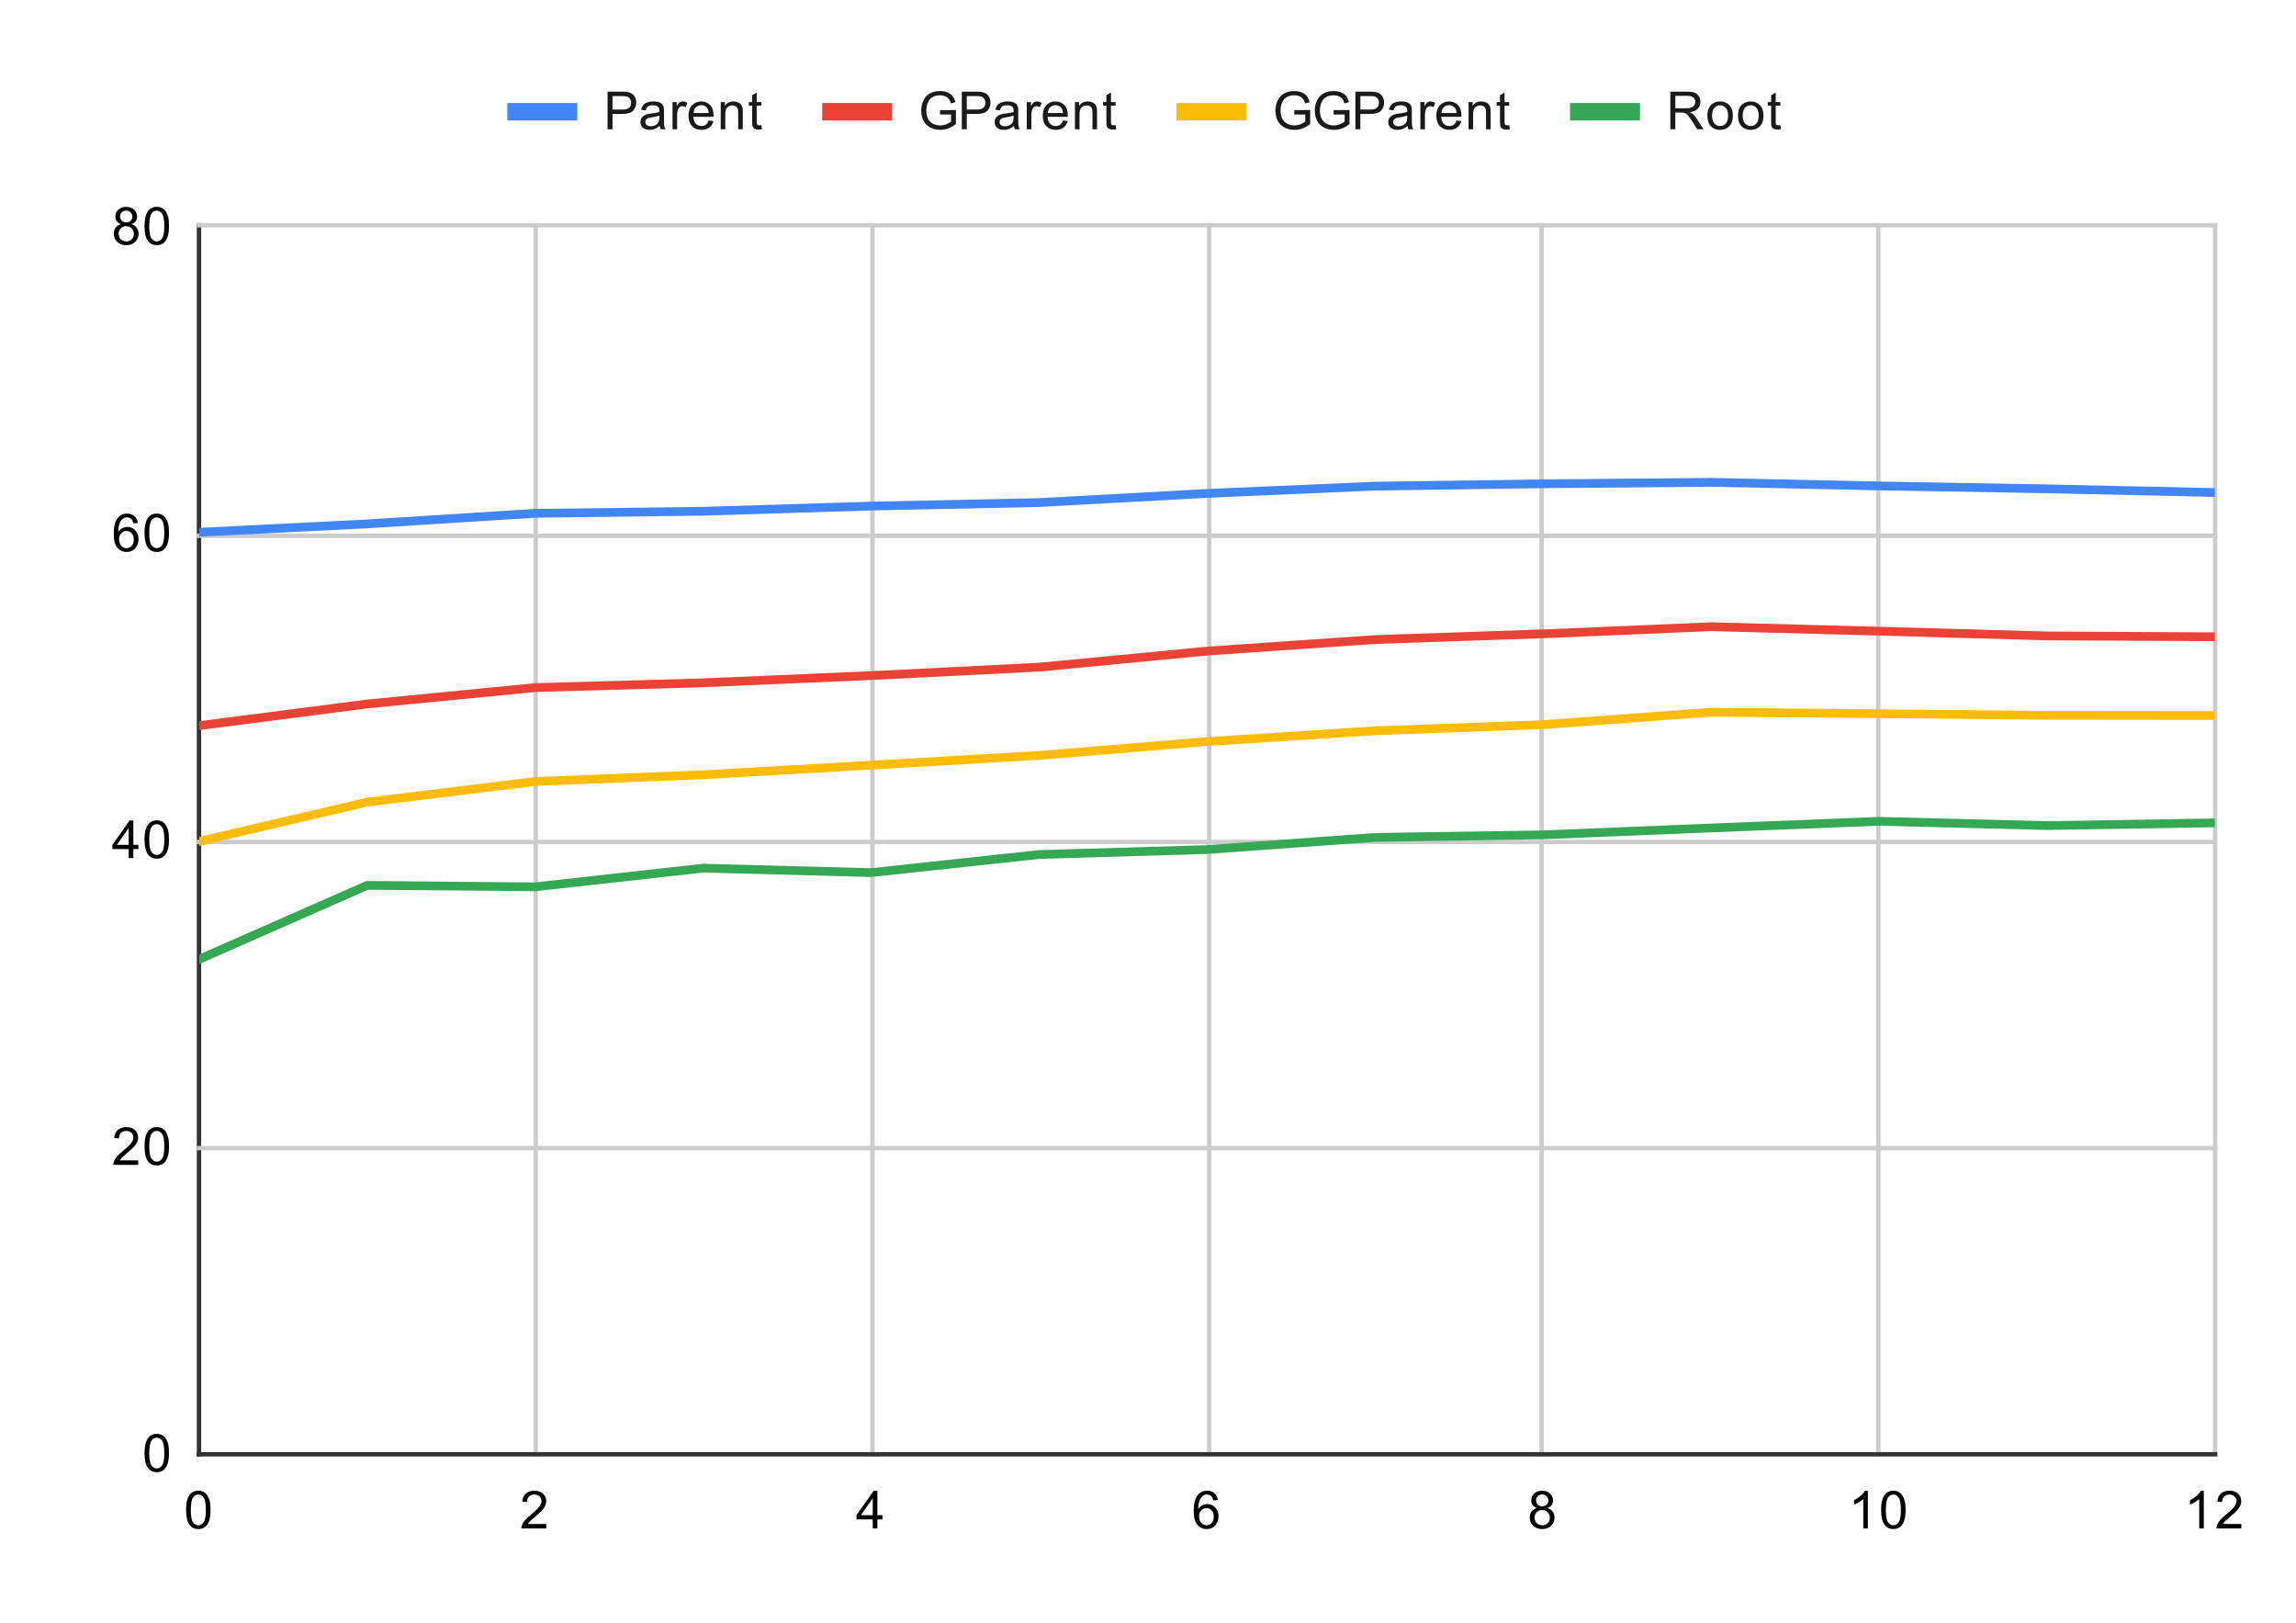 <svg version="1.1" viewBox="0.0 0.0 525.0 371.0" fill="none" stroke="none" stroke-linecap="square" stroke-miterlimit="10" width="525" height="371" xmlns:xlink="http://www.w3.org/1999/xlink" xmlns="http://www.w3.org/2000/svg"><path fill="#ffffff" d="M0 0L525.0 0L525.0 371.0L0 371.0L0 0Z" fill-rule="nonzero"/><path stroke="#333333" stroke-width="1.0" stroke-linecap="butt" d="M45.5 51.5L45.5 332.5" fill-rule="nonzero"/><path stroke="#cccccc" stroke-width="1.0" stroke-linecap="butt" d="M122.5 51.5L122.5 332.5" fill-rule="nonzero"/><path stroke="#cccccc" stroke-width="1.0" stroke-linecap="butt" d="M199.5 51.5L199.5 332.5" fill-rule="nonzero"/><path stroke="#cccccc" stroke-width="1.0" stroke-linecap="butt" d="M276.5 51.5L276.5 332.5" fill-rule="nonzero"/><path stroke="#cccccc" stroke-width="1.0" stroke-linecap="butt" d="M352.5 51.5L352.5 332.5" fill-rule="nonzero"/><path stroke="#cccccc" stroke-width="1.0" stroke-linecap="butt" d="M429.5 51.5L429.5 332.5" fill-rule="nonzero"/><path stroke="#cccccc" stroke-width="1.0" stroke-linecap="butt" d="M506.5 51.5L506.5 332.5" fill-rule="nonzero"/><path stroke="#333333" stroke-width="1.0" stroke-linecap="butt" d="M45.5 332.5L506.5 332.5" fill-rule="nonzero"/><path stroke="#cccccc" stroke-width="1.0" stroke-linecap="butt" d="M45.5 262.5L506.5 262.5" fill-rule="nonzero"/><path stroke="#cccccc" stroke-width="1.0" stroke-linecap="butt" d="M45.5 192.5L506.5 192.5" fill-rule="nonzero"/><path stroke="#cccccc" stroke-width="1.0" stroke-linecap="butt" d="M45.5 122.5L506.5 122.5" fill-rule="nonzero"/><path stroke="#cccccc" stroke-width="1.0" stroke-linecap="butt" d="M45.5 51.5L506.5 51.5" fill-rule="nonzero"/><clipPath id="id_0"><path d="M45.55 51.917L506.45 51.917L506.45 332.45L45.55 332.45L45.55 51.917Z" clip-rule="nonzero"/></clipPath><path stroke="#4285f4" stroke-width="2.0" stroke-linecap="butt" clip-path="url(#id_0)" d="M506.45 112.607L468.042 111.761L429.633 111.099L391.225 110.271L352.817 110.611L314.408 111.148L276.0 112.813L237.592 114.9L199.183 115.71L160.775 116.888L122.367 117.358L83.958 119.778L45.55 121.689" fill-rule="nonzero"/><path stroke="#ea4335" stroke-width="2.0" stroke-linecap="butt" clip-path="url(#id_0)" d="M506.45 145.583L468.042 145.394L429.633 144.307L391.225 143.283L352.817 144.913L314.408 146.221L276.0 148.862L237.592 152.537L199.183 154.459L160.775 156.114L122.367 157.208L83.958 160.949L45.55 165.901" fill-rule="nonzero"/><path stroke="#fbbc04" stroke-width="2.0" stroke-linecap="butt" clip-path="url(#id_0)" d="M506.45 163.59L468.042 163.551L429.633 163.176L391.225 162.847L352.817 165.676L314.408 167.076L276.0 169.551L237.592 172.714L199.183 174.941L160.775 177.136L122.367 178.676L83.958 183.389L45.55 192.369" fill-rule="nonzero"/><path stroke="#34a853" stroke-width="2.0" stroke-linecap="butt" clip-path="url(#id_0)" d="M506.45 188.133L468.042 188.754L429.633 187.779L391.225 189.301L352.817 190.872L314.408 191.457L276.0 194.238L237.592 195.371L199.183 199.509L160.775 198.488L122.367 202.759L83.958 202.426L45.55 219.325" fill-rule="nonzero"/><path fill="#000000" fill-opacity="0.0" clip-path="url(#id_0)" d="M509.45 112.607C509.45 114.263 508.107 115.607 506.45 115.607C504.793 115.607 503.45 114.263 503.45 112.607C503.45 110.95 504.793 109.607 506.45 109.607C508.107 109.607 509.45 110.95 509.45 112.607Z" fill-rule="nonzero"/><path fill="#000000" fill-opacity="0.0" clip-path="url(#id_0)" d="M471.042 111.761C471.042 113.418 469.699 114.761 468.042 114.761C466.385 114.761 465.042 113.418 465.042 111.761C465.042 110.105 466.385 108.761 468.042 108.761C469.699 108.761 471.042 110.105 471.042 111.761Z" fill-rule="nonzero"/><path fill="#000000" fill-opacity="0.0" clip-path="url(#id_0)" d="M432.633 111.099C432.633 112.756 431.29 114.099 429.633 114.099C427.976 114.099 426.633 112.756 426.633 111.099C426.633 109.442 427.976 108.099 429.633 108.099C431.29 108.099 432.633 109.442 432.633 111.099Z" fill-rule="nonzero"/><path fill="#000000" fill-opacity="0.0" clip-path="url(#id_0)" d="M394.225 110.271C394.225 111.928 392.882 113.271 391.225 113.271C389.568 113.271 388.225 111.928 388.225 110.271C388.225 108.614 389.568 107.271 391.225 107.271C392.882 107.271 394.225 108.614 394.225 110.271Z" fill-rule="nonzero"/><path fill="#000000" fill-opacity="0.0" clip-path="url(#id_0)" d="M355.817 110.611C355.817 112.268 354.474 113.611 352.817 113.611C351.16 113.611 349.817 112.268 349.817 110.611C349.817 108.954 351.16 107.611 352.817 107.611C354.474 107.611 355.817 108.954 355.817 110.611Z" fill-rule="nonzero"/><path fill="#000000" fill-opacity="0.0" clip-path="url(#id_0)" d="M317.408 111.148C317.408 112.805 316.065 114.148 314.408 114.148C312.751 114.148 311.408 112.805 311.408 111.148C311.408 109.491 312.751 108.148 314.408 108.148C316.065 108.148 317.408 109.491 317.408 111.148Z" fill-rule="nonzero"/><path fill="#000000" fill-opacity="0.0" clip-path="url(#id_0)" d="M279.0 112.813C279.0 114.47 277.657 115.813 276.0 115.813C274.343 115.813 273.0 114.47 273.0 112.813C273.0 111.157 274.343 109.813 276.0 109.813C277.657 109.813 279.0 111.157 279.0 112.813Z" fill-rule="nonzero"/><path fill="#000000" fill-opacity="0.0" clip-path="url(#id_0)" d="M240.592 114.9C240.592 116.557 239.249 117.9 237.592 117.9C235.935 117.9 234.592 116.557 234.592 114.9C234.592 113.243 235.935 111.9 237.592 111.9C239.249 111.9 240.592 113.243 240.592 114.9Z" fill-rule="nonzero"/><path fill="#000000" fill-opacity="0.0" clip-path="url(#id_0)" d="M202.183 115.71C202.183 117.367 200.84 118.71 199.183 118.71C197.526 118.71 196.183 117.367 196.183 115.71C196.183 114.053 197.526 112.71 199.183 112.71C200.84 112.71 202.183 114.053 202.183 115.71Z" fill-rule="nonzero"/><path fill="#000000" fill-opacity="0.0" clip-path="url(#id_0)" d="M163.775 116.888C163.775 118.545 162.432 119.888 160.775 119.888C159.118 119.888 157.775 118.545 157.775 116.888C157.775 115.231 159.118 113.888 160.775 113.888C162.432 113.888 163.775 115.231 163.775 116.888Z" fill-rule="nonzero"/><path fill="#000000" fill-opacity="0.0" clip-path="url(#id_0)" d="M125.367 117.358C125.367 119.015 124.024 120.358 122.367 120.358C120.71 120.358 119.367 119.015 119.367 117.358C119.367 115.701 120.71 114.358 122.367 114.358C124.024 114.358 125.367 115.701 125.367 117.358Z" fill-rule="nonzero"/><path fill="#000000" fill-opacity="0.0" clip-path="url(#id_0)" d="M86.958 119.778C86.958 121.435 85.615 122.778 83.958 122.778C82.301 122.778 80.958 121.435 80.958 119.778C80.958 118.121 82.301 116.778 83.958 116.778C85.615 116.778 86.958 118.121 86.958 119.778Z" fill-rule="nonzero"/><path fill="#000000" fill-opacity="0.0" clip-path="url(#id_0)" d="M48.55 121.689C48.55 123.346 47.207 124.689 45.55 124.689C43.893 124.689 42.55 123.346 42.55 121.689C42.55 120.032 43.893 118.689 45.55 118.689C47.207 118.689 48.55 120.032 48.55 121.689Z" fill-rule="nonzero"/><path fill="#000000" fill-opacity="0.0" clip-path="url(#id_0)" d="M509.45 145.583C509.45 147.24 508.107 148.583 506.45 148.583C504.793 148.583 503.45 147.24 503.45 145.583C503.45 143.926 504.793 142.583 506.45 142.583C508.107 142.583 509.45 143.926 509.45 145.583Z" fill-rule="nonzero"/><path fill="#000000" fill-opacity="0.0" clip-path="url(#id_0)" d="M471.042 145.394C471.042 147.051 469.699 148.394 468.042 148.394C466.385 148.394 465.042 147.051 465.042 145.394C465.042 143.737 466.385 142.394 468.042 142.394C469.699 142.394 471.042 143.737 471.042 145.394Z" fill-rule="nonzero"/><path fill="#000000" fill-opacity="0.0" clip-path="url(#id_0)" d="M432.633 144.307C432.633 145.964 431.29 147.307 429.633 147.307C427.976 147.307 426.633 145.964 426.633 144.307C426.633 142.65 427.976 141.307 429.633 141.307C431.29 141.307 432.633 142.65 432.633 144.307Z" fill-rule="nonzero"/><path fill="#000000" fill-opacity="0.0" clip-path="url(#id_0)" d="M394.225 143.283C394.225 144.94 392.882 146.283 391.225 146.283C389.568 146.283 388.225 144.94 388.225 143.283C388.225 141.626 389.568 140.283 391.225 140.283C392.882 140.283 394.225 141.626 394.225 143.283Z" fill-rule="nonzero"/><path fill="#000000" fill-opacity="0.0" clip-path="url(#id_0)" d="M355.817 144.913C355.817 146.57 354.474 147.913 352.817 147.913C351.16 147.913 349.817 146.57 349.817 144.913C349.817 143.257 351.16 141.913 352.817 141.913C354.474 141.913 355.817 143.257 355.817 144.913Z" fill-rule="nonzero"/><path fill="#000000" fill-opacity="0.0" clip-path="url(#id_0)" d="M317.408 146.221C317.408 147.878 316.065 149.221 314.408 149.221C312.751 149.221 311.408 147.878 311.408 146.221C311.408 144.565 312.751 143.221 314.408 143.221C316.065 143.221 317.408 144.565 317.408 146.221Z" fill-rule="nonzero"/><path fill="#000000" fill-opacity="0.0" clip-path="url(#id_0)" d="M279.0 148.862C279.0 150.519 277.657 151.862 276.0 151.862C274.343 151.862 273.0 150.519 273.0 148.862C273.0 147.205 274.343 145.862 276.0 145.862C277.657 145.862 279.0 147.205 279.0 148.862Z" fill-rule="nonzero"/><path fill="#000000" fill-opacity="0.0" clip-path="url(#id_0)" d="M240.592 152.537C240.592 154.194 239.249 155.537 237.592 155.537C235.935 155.537 234.592 154.194 234.592 152.537C234.592 150.88 235.935 149.537 237.592 149.537C239.249 149.537 240.592 150.88 240.592 152.537Z" fill-rule="nonzero"/><path fill="#000000" fill-opacity="0.0" clip-path="url(#id_0)" d="M202.183 154.459C202.183 156.115 200.84 157.459 199.183 157.459C197.526 157.459 196.183 156.115 196.183 154.459C196.183 152.802 197.526 151.459 199.183 151.459C200.84 151.459 202.183 152.802 202.183 154.459Z" fill-rule="nonzero"/><path fill="#000000" fill-opacity="0.0" clip-path="url(#id_0)" d="M163.775 156.114C163.775 157.771 162.432 159.114 160.775 159.114C159.118 159.114 157.775 157.771 157.775 156.114C157.775 154.457 159.118 153.114 160.775 153.114C162.432 153.114 163.775 154.457 163.775 156.114Z" fill-rule="nonzero"/><path fill="#000000" fill-opacity="0.0" clip-path="url(#id_0)" d="M125.367 157.208C125.367 158.865 124.024 160.208 122.367 160.208C120.71 160.208 119.367 158.865 119.367 157.208C119.367 155.551 120.71 154.208 122.367 154.208C124.024 154.208 125.367 155.551 125.367 157.208Z" fill-rule="nonzero"/><path fill="#000000" fill-opacity="0.0" clip-path="url(#id_0)" d="M86.958 160.949C86.958 162.606 85.615 163.949 83.958 163.949C82.301 163.949 80.958 162.606 80.958 160.949C80.958 159.293 82.301 157.949 83.958 157.949C85.615 157.949 86.958 159.293 86.958 160.949Z" fill-rule="nonzero"/><path fill="#000000" fill-opacity="0.0" clip-path="url(#id_0)" d="M48.55 165.901C48.55 167.558 47.207 168.901 45.55 168.901C43.893 168.901 42.55 167.558 42.55 165.901C42.55 164.244 43.893 162.901 45.55 162.901C47.207 162.901 48.55 164.244 48.55 165.901Z" fill-rule="nonzero"/><path fill="#000000" fill-opacity="0.0" clip-path="url(#id_0)" d="M509.45 163.59C509.45 165.247 508.107 166.59 506.45 166.59C504.793 166.59 503.45 165.247 503.45 163.59C503.45 161.933 504.793 160.59 506.45 160.59C508.107 160.59 509.45 161.933 509.45 163.59Z" fill-rule="nonzero"/><path fill="#000000" fill-opacity="0.0" clip-path="url(#id_0)" d="M471.042 163.551C471.042 165.208 469.699 166.551 468.042 166.551C466.385 166.551 465.042 165.208 465.042 163.551C465.042 161.895 466.385 160.551 468.042 160.551C469.699 160.551 471.042 161.895 471.042 163.551Z" fill-rule="nonzero"/><path fill="#000000" fill-opacity="0.0" clip-path="url(#id_0)" d="M432.633 163.176C432.633 164.833 431.29 166.176 429.633 166.176C427.976 166.176 426.633 164.833 426.633 163.176C426.633 161.519 427.976 160.176 429.633 160.176C431.29 160.176 432.633 161.519 432.633 163.176Z" fill-rule="nonzero"/><path fill="#000000" fill-opacity="0.0" clip-path="url(#id_0)" d="M394.225 162.847C394.225 164.503 392.882 165.847 391.225 165.847C389.568 165.847 388.225 164.503 388.225 162.847C388.225 161.19 389.568 159.847 391.225 159.847C392.882 159.847 394.225 161.19 394.225 162.847Z" fill-rule="nonzero"/><path fill="#000000" fill-opacity="0.0" clip-path="url(#id_0)" d="M355.817 165.676C355.817 167.333 354.474 168.676 352.817 168.676C351.16 168.676 349.817 167.333 349.817 165.676C349.817 164.02 351.16 162.676 352.817 162.676C354.474 162.676 355.817 164.02 355.817 165.676Z" fill-rule="nonzero"/><path fill="#000000" fill-opacity="0.0" clip-path="url(#id_0)" d="M317.408 167.076C317.408 168.732 316.065 170.076 314.408 170.076C312.751 170.076 311.408 168.732 311.408 167.076C311.408 165.419 312.751 164.076 314.408 164.076C316.065 164.076 317.408 165.419 317.408 167.076Z" fill-rule="nonzero"/><path fill="#000000" fill-opacity="0.0" clip-path="url(#id_0)" d="M279.0 169.551C279.0 171.208 277.657 172.551 276.0 172.551C274.343 172.551 273.0 171.208 273.0 169.551C273.0 167.894 274.343 166.551 276.0 166.551C277.657 166.551 279.0 167.894 279.0 169.551Z" fill-rule="nonzero"/><path fill="#000000" fill-opacity="0.0" clip-path="url(#id_0)" d="M240.592 172.714C240.592 174.371 239.249 175.714 237.592 175.714C235.935 175.714 234.592 174.371 234.592 172.714C234.592 171.057 235.935 169.714 237.592 169.714C239.249 169.714 240.592 171.057 240.592 172.714Z" fill-rule="nonzero"/><path fill="#000000" fill-opacity="0.0" clip-path="url(#id_0)" d="M202.183 174.941C202.183 176.598 200.84 177.941 199.183 177.941C197.526 177.941 196.183 176.598 196.183 174.941C196.183 173.284 197.526 171.941 199.183 171.941C200.84 171.941 202.183 173.284 202.183 174.941Z" fill-rule="nonzero"/><path fill="#000000" fill-opacity="0.0" clip-path="url(#id_0)" d="M163.775 177.136C163.775 178.793 162.432 180.136 160.775 180.136C159.118 180.136 157.775 178.793 157.775 177.136C157.775 175.479 159.118 174.136 160.775 174.136C162.432 174.136 163.775 175.479 163.775 177.136Z" fill-rule="nonzero"/><path fill="#000000" fill-opacity="0.0" clip-path="url(#id_0)" d="M125.367 178.676C125.367 180.333 124.024 181.676 122.367 181.676C120.71 181.676 119.367 180.333 119.367 178.676C119.367 177.019 120.71 175.676 122.367 175.676C124.024 175.676 125.367 177.019 125.367 178.676Z" fill-rule="nonzero"/><path fill="#000000" fill-opacity="0.0" clip-path="url(#id_0)" d="M86.958 183.389C86.958 185.045 85.615 186.389 83.958 186.389C82.301 186.389 80.958 185.045 80.958 183.389C80.958 181.732 82.301 180.389 83.958 180.389C85.615 180.389 86.958 181.732 86.958 183.389Z" fill-rule="nonzero"/><path fill="#000000" fill-opacity="0.0" clip-path="url(#id_0)" d="M48.55 192.369C48.55 194.026 47.207 195.369 45.55 195.369C43.893 195.369 42.55 194.026 42.55 192.369C42.55 190.712 43.893 189.369 45.55 189.369C47.207 189.369 48.55 190.712 48.55 192.369Z" fill-rule="nonzero"/><path fill="#000000" fill-opacity="0.0" clip-path="url(#id_0)" d="M509.45 188.133C509.45 189.79 508.107 191.133 506.45 191.133C504.793 191.133 503.45 189.79 503.45 188.133C503.45 186.476 504.793 185.133 506.45 185.133C508.107 185.133 509.45 186.476 509.45 188.133Z" fill-rule="nonzero"/><path fill="#000000" fill-opacity="0.0" clip-path="url(#id_0)" d="M471.042 188.754C471.042 190.411 469.699 191.754 468.042 191.754C466.385 191.754 465.042 190.411 465.042 188.754C465.042 187.097 466.385 185.754 468.042 185.754C469.699 185.754 471.042 187.097 471.042 188.754Z" fill-rule="nonzero"/><path fill="#000000" fill-opacity="0.0" clip-path="url(#id_0)" d="M432.633 187.779C432.633 189.436 431.29 190.779 429.633 190.779C427.976 190.779 426.633 189.436 426.633 187.779C426.633 186.122 427.976 184.779 429.633 184.779C431.29 184.779 432.633 186.122 432.633 187.779Z" fill-rule="nonzero"/><path fill="#000000" fill-opacity="0.0" clip-path="url(#id_0)" d="M394.225 189.301C394.225 190.958 392.882 192.301 391.225 192.301C389.568 192.301 388.225 190.958 388.225 189.301C388.225 187.644 389.568 186.301 391.225 186.301C392.882 186.301 394.225 187.644 394.225 189.301Z" fill-rule="nonzero"/><path fill="#000000" fill-opacity="0.0" clip-path="url(#id_0)" d="M355.817 190.872C355.817 192.529 354.474 193.872 352.817 193.872C351.16 193.872 349.817 192.529 349.817 190.872C349.817 189.215 351.16 187.872 352.817 187.872C354.474 187.872 355.817 189.215 355.817 190.872Z" fill-rule="nonzero"/><path fill="#000000" fill-opacity="0.0" clip-path="url(#id_0)" d="M317.408 191.457C317.408 193.114 316.065 194.457 314.408 194.457C312.751 194.457 311.408 193.114 311.408 191.457C311.408 189.801 312.751 188.457 314.408 188.457C316.065 188.457 317.408 189.801 317.408 191.457Z" fill-rule="nonzero"/><path fill="#000000" fill-opacity="0.0" clip-path="url(#id_0)" d="M279.0 194.238C279.0 195.895 277.657 197.238 276.0 197.238C274.343 197.238 273.0 195.895 273.0 194.238C273.0 192.581 274.343 191.238 276.0 191.238C277.657 191.238 279.0 192.581 279.0 194.238Z" fill-rule="nonzero"/><path fill="#000000" fill-opacity="0.0" clip-path="url(#id_0)" d="M240.592 195.371C240.592 197.028 239.249 198.371 237.592 198.371C235.935 198.371 234.592 197.028 234.592 195.371C234.592 193.714 235.935 192.371 237.592 192.371C239.249 192.371 240.592 193.714 240.592 195.371Z" fill-rule="nonzero"/><path fill="#000000" fill-opacity="0.0" clip-path="url(#id_0)" d="M202.183 199.509C202.183 201.166 200.84 202.509 199.183 202.509C197.526 202.509 196.183 201.166 196.183 199.509C196.183 197.852 197.526 196.509 199.183 196.509C200.84 196.509 202.183 197.852 202.183 199.509Z" fill-rule="nonzero"/><path fill="#000000" fill-opacity="0.0" clip-path="url(#id_0)" d="M163.775 198.488C163.775 200.145 162.432 201.488 160.775 201.488C159.118 201.488 157.775 200.145 157.775 198.488C157.775 196.831 159.118 195.488 160.775 195.488C162.432 195.488 163.775 196.831 163.775 198.488Z" fill-rule="nonzero"/><path fill="#000000" fill-opacity="0.0" clip-path="url(#id_0)" d="M125.367 202.759C125.367 204.416 124.024 205.759 122.367 205.759C120.71 205.759 119.367 204.416 119.367 202.759C119.367 201.103 120.71 199.759 122.367 199.759C124.024 199.759 125.367 201.103 125.367 202.759Z" fill-rule="nonzero"/><path fill="#000000" fill-opacity="0.0" clip-path="url(#id_0)" d="M86.958 202.426C86.958 204.083 85.615 205.426 83.958 205.426C82.301 205.426 80.958 204.083 80.958 202.426C80.958 200.769 82.301 199.426 83.958 199.426C85.615 199.426 86.958 200.769 86.958 202.426Z" fill-rule="nonzero"/><path fill="#000000" fill-opacity="0.0" clip-path="url(#id_0)" d="M48.55 219.325C48.55 220.982 47.207 222.325 45.55 222.325C43.893 222.325 42.55 220.982 42.55 219.325C42.55 217.668 43.893 216.325 45.55 216.325C47.207 216.325 48.55 217.668 48.55 219.325Z" fill-rule="nonzero"/><path fill="#000000" d="M33.05 332.216Q33.05 330.684 33.362 329.762Q33.675 328.825 34.284 328.325Q34.909 327.825 35.847 327.825Q36.534 327.825 37.05 328.106Q37.581 328.387 37.925 328.919Q38.269 329.434 38.456 330.184Q38.644 330.934 38.644 332.216Q38.644 333.731 38.331 334.653Q38.034 335.575 37.409 336.091Q36.8 336.591 35.847 336.591Q34.612 336.591 33.894 335.7Q33.05 334.637 33.05 332.216ZM34.128 332.216Q34.128 334.325 34.628 335.028Q35.128 335.731 35.847 335.731Q36.581 335.731 37.066 335.028Q37.566 334.325 37.566 332.216Q37.566 330.091 37.066 329.403Q36.581 328.7 35.831 328.7Q35.112 328.7 34.675 329.309Q34.128 330.091 34.128 332.216Z" fill-rule="nonzero"/><path fill="#000000" d="M31.597 265.301L31.597 266.317L25.909 266.317Q25.909 265.942 26.034 265.582Q26.253 265.004 26.722 264.442Q27.206 263.879 28.113 263.145Q29.519 261.989 30.003 261.317Q30.503 260.645 30.503 260.051Q30.503 259.426 30.05 259.004Q29.597 258.567 28.878 258.567Q28.113 258.567 27.659 259.02Q27.206 259.473 27.191 260.285L26.113 260.176Q26.222 258.957 26.941 258.332Q27.675 257.692 28.909 257.692Q30.144 257.692 30.863 258.379Q31.581 259.067 31.581 260.082Q31.581 260.598 31.363 261.098Q31.159 261.582 30.659 262.145Q30.175 262.692 29.05 263.645Q28.097 264.442 27.816 264.739Q27.55 265.02 27.378 265.301L31.597 265.301ZM33.05 262.082Q33.05 260.551 33.362 259.629Q33.675 258.692 34.284 258.192Q34.909 257.692 35.847 257.692Q36.534 257.692 37.05 257.973Q37.581 258.254 37.925 258.785Q38.269 259.301 38.456 260.051Q38.644 260.801 38.644 262.082Q38.644 263.598 38.331 264.52Q38.034 265.442 37.409 265.957Q36.8 266.457 35.847 266.457Q34.612 266.457 33.894 265.567Q33.05 264.504 33.05 262.082ZM34.128 262.082Q34.128 264.192 34.628 264.895Q35.128 265.598 35.847 265.598Q36.581 265.598 37.066 264.895Q37.566 264.192 37.566 262.082Q37.566 259.957 37.066 259.27Q36.581 258.567 35.831 258.567Q35.112 258.567 34.675 259.176Q34.128 259.957 34.128 262.082Z" fill-rule="nonzero"/><path fill="#000000" d="M29.425 196.183L29.425 194.121L25.706 194.121L25.706 193.152L29.628 187.59L30.488 187.59L30.488 193.152L31.644 193.152L31.644 194.121L30.488 194.121L30.488 196.183L29.425 196.183ZM29.425 193.152L29.425 189.293L26.738 193.152L29.425 193.152ZM33.05 191.949Q33.05 190.418 33.362 189.496Q33.675 188.558 34.284 188.058Q34.909 187.558 35.847 187.558Q36.534 187.558 37.05 187.84Q37.581 188.121 37.925 188.652Q38.269 189.168 38.456 189.918Q38.644 190.668 38.644 191.949Q38.644 193.465 38.331 194.386Q38.034 195.308 37.409 195.824Q36.8 196.324 35.847 196.324Q34.612 196.324 33.894 195.433Q33.05 194.371 33.05 191.949ZM34.128 191.949Q34.128 194.058 34.628 194.761Q35.128 195.465 35.847 195.465Q36.581 195.465 37.066 194.761Q37.566 194.058 37.566 191.949Q37.566 189.824 37.066 189.136Q36.581 188.433 35.831 188.433Q35.112 188.433 34.675 189.043Q34.128 189.824 34.128 191.949Z" fill-rule="nonzero"/><path fill="#000000" d="M31.519 119.566L30.472 119.644Q30.331 119.019 30.081 118.737Q29.644 118.284 29.019 118.284Q28.519 118.284 28.128 118.566Q27.644 118.941 27.347 119.644Q27.066 120.331 27.05 121.612Q27.425 121.034 27.972 120.753Q28.534 120.472 29.144 120.472Q30.191 120.472 30.925 121.253Q31.675 122.034 31.675 123.253Q31.675 124.066 31.316 124.769Q30.972 125.456 30.363 125.831Q29.753 126.191 28.988 126.191Q27.659 126.191 26.831 125.222Q26.003 124.253 26.003 122.034Q26.003 119.534 26.925 118.409Q27.722 117.425 29.081 117.425Q30.097 117.425 30.738 118.003Q31.394 118.566 31.519 119.566ZM27.222 123.269Q27.222 123.816 27.441 124.316Q27.675 124.8 28.081 125.066Q28.503 125.331 28.972 125.331Q29.628 125.331 30.113 124.8Q30.597 124.253 30.597 123.331Q30.597 122.441 30.113 121.925Q29.644 121.409 28.925 121.409Q28.206 121.409 27.706 121.925Q27.222 122.441 27.222 123.269ZM33.05 121.816Q33.05 120.284 33.362 119.362Q33.675 118.425 34.284 117.925Q34.909 117.425 35.847 117.425Q36.534 117.425 37.05 117.706Q37.581 117.987 37.925 118.519Q38.269 119.034 38.456 119.784Q38.644 120.534 38.644 121.816Q38.644 123.331 38.331 124.253Q38.034 125.175 37.409 125.691Q36.8 126.191 35.847 126.191Q34.612 126.191 33.894 125.3Q33.05 124.237 33.05 121.816ZM34.128 121.816Q34.128 123.925 34.628 124.628Q35.128 125.331 35.847 125.331Q36.581 125.331 37.066 124.628Q37.566 123.925 37.566 121.816Q37.566 119.691 37.066 119.003Q36.581 118.3 35.831 118.3Q35.112 118.3 34.675 118.909Q34.128 119.691 34.128 121.816Z" fill-rule="nonzero"/><path fill="#000000" d="M27.675 51.26Q27.019 51.01 26.691 50.573Q26.378 50.12 26.378 49.51Q26.378 48.573 27.05 47.932Q27.738 47.292 28.847 47.292Q29.972 47.292 30.659 47.948Q31.347 48.604 31.347 49.542Q31.347 50.135 31.034 50.573Q30.722 51.01 30.081 51.26Q30.878 51.51 31.284 52.089Q31.691 52.667 31.691 53.464Q31.691 54.557 30.909 55.307Q30.144 56.057 28.863 56.057Q27.597 56.057 26.816 55.307Q26.034 54.557 26.034 53.432Q26.034 52.589 26.456 52.026Q26.894 51.464 27.675 51.26ZM27.456 49.464Q27.456 50.073 27.847 50.464Q28.253 50.854 28.878 50.854Q29.488 50.854 29.878 50.479Q30.269 50.089 30.269 49.526Q30.269 48.948 29.863 48.557Q29.456 48.151 28.863 48.151Q28.253 48.151 27.847 48.542Q27.456 48.932 27.456 49.464ZM27.128 53.432Q27.128 53.885 27.331 54.307Q27.55 54.729 27.972 54.964Q28.394 55.198 28.878 55.198Q29.628 55.198 30.113 54.714Q30.613 54.229 30.613 53.479Q30.613 52.714 30.113 52.214Q29.613 51.714 28.847 51.714Q28.097 51.714 27.613 52.214Q27.128 52.698 27.128 53.432ZM33.05 51.682Q33.05 50.151 33.362 49.229Q33.675 48.292 34.284 47.792Q34.909 47.292 35.847 47.292Q36.534 47.292 37.05 47.573Q37.581 47.854 37.925 48.385Q38.269 48.901 38.456 49.651Q38.644 50.401 38.644 51.682Q38.644 53.198 38.331 54.12Q38.034 55.042 37.409 55.557Q36.8 56.057 35.847 56.057Q34.612 56.057 33.894 55.167Q33.05 54.104 33.05 51.682ZM34.128 51.682Q34.128 53.792 34.628 54.495Q35.128 55.198 35.847 55.198Q36.581 55.198 37.066 54.495Q37.566 53.792 37.566 51.682Q37.566 49.557 37.066 48.87Q36.581 48.167 35.831 48.167Q35.112 48.167 34.675 48.776Q34.128 49.557 34.128 51.682Z" fill-rule="nonzero"/><path fill="#000000" d="M42.55 345.216Q42.55 343.684 42.862 342.762Q43.175 341.825 43.784 341.325Q44.409 340.825 45.347 340.825Q46.034 340.825 46.55 341.106Q47.081 341.387 47.425 341.919Q47.769 342.434 47.956 343.184Q48.144 343.934 48.144 345.216Q48.144 346.731 47.831 347.653Q47.534 348.575 46.909 349.091Q46.3 349.591 45.347 349.591Q44.112 349.591 43.394 348.7Q42.55 347.637 42.55 345.216ZM43.628 345.216Q43.628 347.325 44.128 348.028Q44.628 348.731 45.347 348.731Q46.081 348.731 46.566 348.028Q47.066 347.325 47.066 345.216Q47.066 343.091 46.566 342.403Q46.081 341.7 45.331 341.7Q44.612 341.7 44.175 342.309Q43.628 343.091 43.628 345.216Z" fill-rule="nonzero"/><path fill="#000000" d="M124.914 348.434L124.914 349.45L119.226 349.45Q119.226 349.075 119.351 348.716Q119.57 348.137 120.039 347.575Q120.523 347.012 121.429 346.278Q122.835 345.122 123.32 344.45Q123.82 343.778 123.82 343.184Q123.82 342.559 123.367 342.137Q122.914 341.7 122.195 341.7Q121.429 341.7 120.976 342.153Q120.523 342.606 120.507 343.419L119.429 343.309Q119.539 342.091 120.257 341.466Q120.992 340.825 122.226 340.825Q123.46 340.825 124.179 341.512Q124.898 342.2 124.898 343.216Q124.898 343.731 124.679 344.231Q124.476 344.716 123.976 345.278Q123.492 345.825 122.367 346.778Q121.414 347.575 121.132 347.872Q120.867 348.153 120.695 348.434L124.914 348.434Z" fill-rule="nonzero"/><path fill="#000000" d="M199.558 349.45L199.558 347.387L195.84 347.387L195.84 346.419L199.761 340.856L200.621 340.856L200.621 346.419L201.777 346.419L201.777 347.387L200.621 347.387L200.621 349.45L199.558 349.45ZM199.558 346.419L199.558 342.559L196.871 346.419L199.558 346.419Z" fill-rule="nonzero"/><path fill="#000000" d="M278.469 342.966L277.422 343.044Q277.281 342.419 277.031 342.137Q276.594 341.684 275.969 341.684Q275.469 341.684 275.078 341.966Q274.594 342.341 274.297 343.044Q274.016 343.731 274.0 345.012Q274.375 344.434 274.922 344.153Q275.484 343.872 276.094 343.872Q277.141 343.872 277.875 344.653Q278.625 345.434 278.625 346.653Q278.625 347.466 278.266 348.169Q277.922 348.856 277.312 349.231Q276.703 349.591 275.938 349.591Q274.609 349.591 273.781 348.622Q272.953 347.653 272.953 345.434Q272.953 342.934 273.875 341.809Q274.672 340.825 276.031 340.825Q277.047 340.825 277.688 341.403Q278.344 341.966 278.469 342.966ZM274.172 346.669Q274.172 347.216 274.391 347.716Q274.625 348.2 275.031 348.466Q275.453 348.731 275.922 348.731Q276.578 348.731 277.062 348.2Q277.547 347.653 277.547 346.731Q277.547 345.841 277.062 345.325Q276.594 344.809 275.875 344.809Q275.156 344.809 274.656 345.325Q274.172 345.841 274.172 346.669Z" fill-rule="nonzero"/><path fill="#000000" d="M351.442 344.794Q350.785 344.544 350.457 344.106Q350.145 343.653 350.145 343.044Q350.145 342.106 350.817 341.466Q351.504 340.825 352.614 340.825Q353.739 340.825 354.426 341.481Q355.114 342.137 355.114 343.075Q355.114 343.669 354.801 344.106Q354.489 344.544 353.848 344.794Q354.645 345.044 355.051 345.622Q355.457 346.2 355.457 346.997Q355.457 348.091 354.676 348.841Q353.91 349.591 352.629 349.591Q351.364 349.591 350.582 348.841Q349.801 348.091 349.801 346.966Q349.801 346.122 350.223 345.559Q350.66 344.997 351.442 344.794ZM351.223 342.997Q351.223 343.606 351.614 343.997Q352.02 344.387 352.645 344.387Q353.254 344.387 353.645 344.012Q354.035 343.622 354.035 343.059Q354.035 342.481 353.629 342.091Q353.223 341.684 352.629 341.684Q352.02 341.684 351.614 342.075Q351.223 342.466 351.223 342.997ZM350.895 346.966Q350.895 347.419 351.098 347.841Q351.317 348.262 351.739 348.497Q352.16 348.731 352.645 348.731Q353.395 348.731 353.879 348.247Q354.379 347.762 354.379 347.012Q354.379 346.247 353.879 345.747Q353.379 345.247 352.614 345.247Q351.864 345.247 351.379 345.747Q350.895 346.231 350.895 346.966Z" fill-rule="nonzero"/><path fill="#000000" d="M427.102 349.45L426.055 349.45L426.055 342.731Q425.665 343.091 425.04 343.466Q424.43 343.825 423.946 343.997L423.946 342.981Q424.821 342.559 425.477 341.981Q426.149 341.387 426.43 340.825L427.102 340.825L427.102 349.45ZM430.133 345.216Q430.133 343.684 430.446 342.762Q430.758 341.825 431.368 341.325Q431.993 340.825 432.93 340.825Q433.618 340.825 434.133 341.106Q434.665 341.387 435.008 341.919Q435.352 342.434 435.54 343.184Q435.727 343.934 435.727 345.216Q435.727 346.731 435.415 347.653Q435.118 348.575 434.493 349.091Q433.883 349.591 432.93 349.591Q431.696 349.591 430.977 348.7Q430.133 347.637 430.133 345.216ZM431.211 345.216Q431.211 347.325 431.711 348.028Q432.211 348.731 432.93 348.731Q433.665 348.731 434.149 348.028Q434.649 347.325 434.649 345.216Q434.649 343.091 434.149 342.403Q433.665 341.7 432.915 341.7Q432.196 341.7 431.758 342.309Q431.211 343.091 431.211 345.216Z" fill-rule="nonzero"/><path fill="#000000" d="M503.919 349.45L502.872 349.45L502.872 342.731Q502.481 343.091 501.856 343.466Q501.247 343.825 500.762 343.997L500.762 342.981Q501.637 342.559 502.294 341.981Q502.966 341.387 503.247 340.825L503.919 340.825L503.919 349.45ZM512.497 348.434L512.497 349.45L506.809 349.45Q506.809 349.075 506.934 348.716Q507.153 348.137 507.622 347.575Q508.106 347.012 509.012 346.278Q510.419 345.122 510.903 344.45Q511.403 343.778 511.403 343.184Q511.403 342.559 510.95 342.137Q510.497 341.7 509.778 341.7Q509.012 341.7 508.559 342.153Q508.106 342.606 508.091 343.419L507.012 343.309Q507.122 342.091 507.841 341.466Q508.575 340.825 509.809 340.825Q511.044 340.825 511.762 341.512Q512.481 342.2 512.481 343.216Q512.481 343.731 512.263 344.231Q512.059 344.716 511.559 345.278Q511.075 345.825 509.95 346.778Q508.997 347.575 508.716 347.872Q508.45 348.153 508.278 348.434L512.497 348.434Z" fill-rule="nonzero"/><path stroke="#4285f4" stroke-width="4.0" stroke-linecap="butt" d="M118.0 25.55L130.0 25.55" fill-rule="nonzero"/><path fill="#1a1a1a" d="M138.922 29.55L138.922 20.956L142.172 20.956Q143.016 20.956 143.469 21.034Q144.109 21.144 144.531 21.441Q144.969 21.738 145.219 22.269Q145.484 22.8 145.484 23.441Q145.484 24.534 144.781 25.3Q144.094 26.05 142.266 26.05L140.062 26.05L140.062 29.55L138.922 29.55ZM140.062 25.05L142.281 25.05Q143.391 25.05 143.844 24.644Q144.312 24.222 144.312 23.472Q144.312 22.941 144.031 22.566Q143.766 22.175 143.328 22.05Q143.031 21.972 142.266 21.972L140.062 21.972L140.062 25.05ZM150.859 28.784Q150.266 29.284 149.719 29.488Q149.188 29.691 148.562 29.691Q147.531 29.691 146.984 29.191Q146.438 28.691 146.438 27.909Q146.438 27.456 146.641 27.081Q146.844 26.691 147.188 26.472Q147.531 26.238 147.953 26.128Q148.25 26.034 148.891 25.956Q150.156 25.816 150.766 25.597Q150.766 25.378 150.766 25.331Q150.766 24.675 150.469 24.409Q150.062 24.066 149.266 24.066Q148.531 24.066 148.172 24.331Q147.812 24.581 147.641 25.238L146.609 25.097Q146.75 24.441 147.078 24.034Q147.406 23.628 148.016 23.409Q148.625 23.191 149.422 23.191Q150.219 23.191 150.719 23.378Q151.219 23.566 151.453 23.847Q151.688 24.128 151.781 24.566Q151.828 24.831 151.828 25.534L151.828 26.941Q151.828 28.409 151.891 28.8Q151.969 29.191 152.172 29.55L151.062 29.55Q150.906 29.222 150.859 28.784ZM150.766 26.425Q150.188 26.659 149.047 26.831Q148.391 26.925 148.125 27.05Q147.859 27.159 147.703 27.378Q147.562 27.597 147.562 27.878Q147.562 28.3 147.875 28.581Q148.203 28.863 148.812 28.863Q149.422 28.863 149.891 28.597Q150.375 28.331 150.594 27.863Q150.766 27.503 150.766 26.816L150.766 26.425ZM153.781 29.55L153.781 23.331L154.734 23.331L154.734 24.269Q155.094 23.613 155.391 23.409Q155.703 23.191 156.078 23.191Q156.609 23.191 157.156 23.519L156.797 24.503Q156.406 24.269 156.031 24.269Q155.672 24.269 155.391 24.488Q155.125 24.691 155.016 25.066Q154.828 25.628 154.828 26.284L154.828 29.55L153.781 29.55ZM162.047 27.55L163.141 27.675Q162.891 28.628 162.188 29.159Q161.484 29.691 160.406 29.691Q159.047 29.691 158.234 28.847Q157.438 28.003 157.438 26.488Q157.438 24.925 158.25 24.066Q159.062 23.191 160.344 23.191Q161.594 23.191 162.375 24.034Q163.172 24.878 163.172 26.425Q163.172 26.519 163.172 26.706L158.531 26.706Q158.594 27.738 159.109 28.284Q159.625 28.816 160.406 28.816Q160.984 28.816 161.391 28.519Q161.812 28.206 162.047 27.55ZM158.594 25.847L162.062 25.847Q162.0 25.05 161.672 24.659Q161.156 24.05 160.359 24.05Q159.625 24.05 159.125 24.534Q158.641 25.019 158.594 25.847ZM164.797 29.55L164.797 23.331L165.734 23.331L165.734 24.206Q166.422 23.191 167.719 23.191Q168.281 23.191 168.75 23.394Q169.234 23.597 169.469 23.925Q169.703 24.253 169.797 24.691Q169.844 24.988 169.844 25.722L169.844 29.55L168.797 29.55L168.797 25.769Q168.797 25.113 168.672 24.8Q168.547 24.488 168.234 24.3Q167.922 24.097 167.5 24.097Q166.828 24.097 166.328 24.534Q165.844 24.956 165.844 26.144L165.844 29.55L164.797 29.55ZM174.094 28.613L174.25 29.534Q173.797 29.628 173.453 29.628Q172.875 29.628 172.562 29.456Q172.25 29.269 172.109 28.972Q171.984 28.675 171.984 27.722L171.984 24.144L171.219 24.144L171.219 23.331L171.984 23.331L171.984 21.784L173.031 21.159L173.031 23.331L174.094 23.331L174.094 24.144L173.031 24.144L173.031 27.784Q173.031 28.238 173.078 28.363Q173.141 28.488 173.266 28.566Q173.391 28.644 173.625 28.644Q173.812 28.644 174.094 28.613Z" fill-rule="nonzero"/><path stroke="#ea4335" stroke-width="4.0" stroke-linecap="butt" d="M190.0 25.55L202.0 25.55" fill-rule="nonzero"/><path fill="#1a1a1a" d="M214.953 26.175L214.953 25.175L218.578 25.159L218.578 28.347Q217.75 29.019 216.859 29.363Q215.969 29.691 215.031 29.691Q213.766 29.691 212.719 29.159Q211.688 28.613 211.156 27.597Q210.641 26.566 210.641 25.3Q210.641 24.034 211.156 22.956Q211.688 21.863 212.672 21.347Q213.656 20.816 214.938 20.816Q215.875 20.816 216.625 21.113Q217.375 21.409 217.797 21.956Q218.234 22.488 218.453 23.363L217.438 23.644Q217.234 22.988 216.938 22.613Q216.656 22.238 216.125 22.019Q215.594 21.784 214.953 21.784Q214.172 21.784 213.594 22.019Q213.031 22.253 212.672 22.644Q212.328 23.034 212.141 23.503Q211.812 24.3 211.812 25.222Q211.812 26.378 212.203 27.159Q212.609 27.925 213.359 28.3Q214.109 28.675 214.969 28.675Q215.703 28.675 216.406 28.394Q217.109 28.097 217.469 27.784L217.469 26.175L214.953 26.175ZM219.922 29.55L219.922 20.956L223.172 20.956Q224.016 20.956 224.469 21.034Q225.109 21.144 225.531 21.441Q225.969 21.738 226.219 22.269Q226.484 22.8 226.484 23.441Q226.484 24.534 225.781 25.3Q225.094 26.05 223.266 26.05L221.062 26.05L221.062 29.55L219.922 29.55ZM221.062 25.05L223.281 25.05Q224.391 25.05 224.844 24.644Q225.312 24.222 225.312 23.472Q225.312 22.941 225.031 22.566Q224.766 22.175 224.328 22.05Q224.031 21.972 223.266 21.972L221.062 21.972L221.062 25.05ZM231.859 28.784Q231.266 29.284 230.719 29.488Q230.188 29.691 229.562 29.691Q228.531 29.691 227.984 29.191Q227.438 28.691 227.438 27.909Q227.438 27.456 227.641 27.081Q227.844 26.691 228.188 26.472Q228.531 26.238 228.953 26.128Q229.25 26.034 229.891 25.956Q231.156 25.816 231.766 25.597Q231.766 25.378 231.766 25.331Q231.766 24.675 231.469 24.409Q231.062 24.066 230.266 24.066Q229.531 24.066 229.172 24.331Q228.812 24.581 228.641 25.238L227.609 25.097Q227.75 24.441 228.078 24.034Q228.406 23.628 229.016 23.409Q229.625 23.191 230.422 23.191Q231.219 23.191 231.719 23.378Q232.219 23.566 232.453 23.847Q232.688 24.128 232.781 24.566Q232.828 24.831 232.828 25.534L232.828 26.941Q232.828 28.409 232.891 28.8Q232.969 29.191 233.172 29.55L232.062 29.55Q231.906 29.222 231.859 28.784ZM231.766 26.425Q231.188 26.659 230.047 26.831Q229.391 26.925 229.125 27.05Q228.859 27.159 228.703 27.378Q228.562 27.597 228.562 27.878Q228.562 28.3 228.875 28.581Q229.203 28.863 229.812 28.863Q230.422 28.863 230.891 28.597Q231.375 28.331 231.594 27.863Q231.766 27.503 231.766 26.816L231.766 26.425ZM234.781 29.55L234.781 23.331L235.734 23.331L235.734 24.269Q236.094 23.613 236.391 23.409Q236.703 23.191 237.078 23.191Q237.609 23.191 238.156 23.519L237.797 24.503Q237.406 24.269 237.031 24.269Q236.672 24.269 236.391 24.488Q236.125 24.691 236.016 25.066Q235.828 25.628 235.828 26.284L235.828 29.55L234.781 29.55ZM243.047 27.55L244.141 27.675Q243.891 28.628 243.188 29.159Q242.484 29.691 241.406 29.691Q240.047 29.691 239.234 28.847Q238.438 28.003 238.438 26.488Q238.438 24.925 239.25 24.066Q240.062 23.191 241.344 23.191Q242.594 23.191 243.375 24.034Q244.172 24.878 244.172 26.425Q244.172 26.519 244.172 26.706L239.531 26.706Q239.594 27.738 240.109 28.284Q240.625 28.816 241.406 28.816Q241.984 28.816 242.391 28.519Q242.812 28.206 243.047 27.55ZM239.594 25.847L243.062 25.847Q243.0 25.05 242.672 24.659Q242.156 24.05 241.359 24.05Q240.625 24.05 240.125 24.534Q239.641 25.019 239.594 25.847ZM245.797 29.55L245.797 23.331L246.734 23.331L246.734 24.206Q247.422 23.191 248.719 23.191Q249.281 23.191 249.75 23.394Q250.234 23.597 250.469 23.925Q250.703 24.253 250.797 24.691Q250.844 24.988 250.844 25.722L250.844 29.55L249.797 29.55L249.797 25.769Q249.797 25.113 249.672 24.8Q249.547 24.488 249.234 24.3Q248.922 24.097 248.5 24.097Q247.828 24.097 247.328 24.534Q246.844 24.956 246.844 26.144L246.844 29.55L245.797 29.55ZM255.094 28.613L255.25 29.534Q254.797 29.628 254.453 29.628Q253.875 29.628 253.562 29.456Q253.25 29.269 253.109 28.972Q252.984 28.675 252.984 27.722L252.984 24.144L252.219 24.144L252.219 23.331L252.984 23.331L252.984 21.784L254.031 21.159L254.031 23.331L255.094 23.331L255.094 24.144L254.031 24.144L254.031 27.784Q254.031 28.238 254.078 28.363Q254.141 28.488 254.266 28.566Q254.391 28.644 254.625 28.644Q254.812 28.644 255.094 28.613Z" fill-rule="nonzero"/><path stroke="#fbbc04" stroke-width="4.0" stroke-linecap="butt" d="M271.0 25.55L283.0 25.55" fill-rule="nonzero"/><path fill="#1a1a1a" d="M295.953 26.175L295.953 25.175L299.578 25.159L299.578 28.347Q298.75 29.019 297.859 29.363Q296.969 29.691 296.031 29.691Q294.766 29.691 293.719 29.159Q292.688 28.613 292.156 27.597Q291.641 26.566 291.641 25.3Q291.641 24.034 292.156 22.956Q292.688 21.863 293.672 21.347Q294.656 20.816 295.938 20.816Q296.875 20.816 297.625 21.113Q298.375 21.409 298.797 21.956Q299.234 22.488 299.453 23.363L298.438 23.644Q298.234 22.988 297.938 22.613Q297.656 22.238 297.125 22.019Q296.594 21.784 295.953 21.784Q295.172 21.784 294.594 22.019Q294.031 22.253 293.672 22.644Q293.328 23.034 293.141 23.503Q292.812 24.3 292.812 25.222Q292.812 26.378 293.203 27.159Q293.609 27.925 294.359 28.3Q295.109 28.675 295.969 28.675Q296.703 28.675 297.406 28.394Q298.109 28.097 298.469 27.784L298.469 26.175L295.953 26.175ZM304.953 26.175L304.953 25.175L308.578 25.159L308.578 28.347Q307.75 29.019 306.859 29.363Q305.969 29.691 305.031 29.691Q303.766 29.691 302.719 29.159Q301.688 28.613 301.156 27.597Q300.641 26.566 300.641 25.3Q300.641 24.034 301.156 22.956Q301.688 21.863 302.672 21.347Q303.656 20.816 304.938 20.816Q305.875 20.816 306.625 21.113Q307.375 21.409 307.797 21.956Q308.234 22.488 308.453 23.363L307.438 23.644Q307.234 22.988 306.938 22.613Q306.656 22.238 306.125 22.019Q305.594 21.784 304.953 21.784Q304.172 21.784 303.594 22.019Q303.031 22.253 302.672 22.644Q302.328 23.034 302.141 23.503Q301.812 24.3 301.812 25.222Q301.812 26.378 302.203 27.159Q302.609 27.925 303.359 28.3Q304.109 28.675 304.969 28.675Q305.703 28.675 306.406 28.394Q307.109 28.097 307.469 27.784L307.469 26.175L304.953 26.175ZM309.922 29.55L309.922 20.956L313.172 20.956Q314.016 20.956 314.469 21.034Q315.109 21.144 315.531 21.441Q315.969 21.738 316.219 22.269Q316.484 22.8 316.484 23.441Q316.484 24.534 315.781 25.3Q315.094 26.05 313.266 26.05L311.062 26.05L311.062 29.55L309.922 29.55ZM311.062 25.05L313.281 25.05Q314.391 25.05 314.844 24.644Q315.312 24.222 315.312 23.472Q315.312 22.941 315.031 22.566Q314.766 22.175 314.328 22.05Q314.031 21.972 313.266 21.972L311.062 21.972L311.062 25.05ZM321.859 28.784Q321.266 29.284 320.719 29.488Q320.188 29.691 319.562 29.691Q318.531 29.691 317.984 29.191Q317.438 28.691 317.438 27.909Q317.438 27.456 317.641 27.081Q317.844 26.691 318.188 26.472Q318.531 26.238 318.953 26.128Q319.25 26.034 319.891 25.956Q321.156 25.816 321.766 25.597Q321.766 25.378 321.766 25.331Q321.766 24.675 321.469 24.409Q321.062 24.066 320.266 24.066Q319.531 24.066 319.172 24.331Q318.812 24.581 318.641 25.238L317.609 25.097Q317.75 24.441 318.078 24.034Q318.406 23.628 319.016 23.409Q319.625 23.191 320.422 23.191Q321.219 23.191 321.719 23.378Q322.219 23.566 322.453 23.847Q322.688 24.128 322.781 24.566Q322.828 24.831 322.828 25.534L322.828 26.941Q322.828 28.409 322.891 28.8Q322.969 29.191 323.172 29.55L322.062 29.55Q321.906 29.222 321.859 28.784ZM321.766 26.425Q321.188 26.659 320.047 26.831Q319.391 26.925 319.125 27.05Q318.859 27.159 318.703 27.378Q318.562 27.597 318.562 27.878Q318.562 28.3 318.875 28.581Q319.203 28.863 319.812 28.863Q320.422 28.863 320.891 28.597Q321.375 28.331 321.594 27.863Q321.766 27.503 321.766 26.816L321.766 26.425ZM324.781 29.55L324.781 23.331L325.734 23.331L325.734 24.269Q326.094 23.613 326.391 23.409Q326.703 23.191 327.078 23.191Q327.609 23.191 328.156 23.519L327.797 24.503Q327.406 24.269 327.031 24.269Q326.672 24.269 326.391 24.488Q326.125 24.691 326.016 25.066Q325.828 25.628 325.828 26.284L325.828 29.55L324.781 29.55ZM333.047 27.55L334.141 27.675Q333.891 28.628 333.188 29.159Q332.484 29.691 331.406 29.691Q330.047 29.691 329.234 28.847Q328.438 28.003 328.438 26.488Q328.438 24.925 329.25 24.066Q330.062 23.191 331.344 23.191Q332.594 23.191 333.375 24.034Q334.172 24.878 334.172 26.425Q334.172 26.519 334.172 26.706L329.531 26.706Q329.594 27.738 330.109 28.284Q330.625 28.816 331.406 28.816Q331.984 28.816 332.391 28.519Q332.812 28.206 333.047 27.55ZM329.594 25.847L333.062 25.847Q333.0 25.05 332.672 24.659Q332.156 24.05 331.359 24.05Q330.625 24.05 330.125 24.534Q329.641 25.019 329.594 25.847ZM335.797 29.55L335.797 23.331L336.734 23.331L336.734 24.206Q337.422 23.191 338.719 23.191Q339.281 23.191 339.75 23.394Q340.234 23.597 340.469 23.925Q340.703 24.253 340.797 24.691Q340.844 24.988 340.844 25.722L340.844 29.55L339.797 29.55L339.797 25.769Q339.797 25.113 339.672 24.8Q339.547 24.488 339.234 24.3Q338.922 24.097 338.5 24.097Q337.828 24.097 337.328 24.534Q336.844 24.956 336.844 26.144L336.844 29.55L335.797 29.55ZM345.094 28.613L345.25 29.534Q344.797 29.628 344.453 29.628Q343.875 29.628 343.562 29.456Q343.25 29.269 343.109 28.972Q342.984 28.675 342.984 27.722L342.984 24.144L342.219 24.144L342.219 23.331L342.984 23.331L342.984 21.784L344.031 21.159L344.031 23.331L345.094 23.331L345.094 24.144L344.031 24.144L344.031 27.784Q344.031 28.238 344.078 28.363Q344.141 28.488 344.266 28.566Q344.391 28.644 344.625 28.644Q344.812 28.644 345.094 28.613Z" fill-rule="nonzero"/><path stroke="#34a853" stroke-width="4.0" stroke-linecap="butt" d="M361.0 25.55L373.0 25.55" fill-rule="nonzero"/><path fill="#1a1a1a" d="M381.938 29.55L381.938 20.956L385.75 20.956Q386.906 20.956 387.5 21.191Q388.094 21.425 388.453 22.019Q388.812 22.597 388.812 23.3Q388.812 24.222 388.219 24.847Q387.625 25.472 386.391 25.644Q386.844 25.863 387.078 26.066Q387.578 26.519 388.016 27.206L389.516 29.55L388.078 29.55L386.953 27.769Q386.453 26.988 386.125 26.581Q385.812 26.175 385.547 26.019Q385.297 25.847 385.031 25.769Q384.844 25.738 384.406 25.738L383.078 25.738L383.078 29.55L381.938 29.55ZM383.078 24.753L385.531 24.753Q386.297 24.753 386.734 24.597Q387.188 24.425 387.406 24.081Q387.641 23.722 387.641 23.3Q387.641 22.691 387.188 22.3Q386.75 21.909 385.797 21.909L383.078 21.909L383.078 24.753ZM390.406 26.441Q390.406 24.706 391.359 23.878Q392.156 23.191 393.312 23.191Q394.594 23.191 395.406 24.034Q396.234 24.863 396.234 26.347Q396.234 27.55 395.875 28.238Q395.516 28.925 394.812 29.316Q394.125 29.691 393.312 29.691Q392.016 29.691 391.203 28.863Q390.406 28.019 390.406 26.441ZM391.484 26.441Q391.484 27.628 392.0 28.222Q392.531 28.816 393.312 28.816Q394.109 28.816 394.625 28.222Q395.141 27.628 395.141 26.409Q395.141 25.253 394.609 24.659Q394.094 24.066 393.312 24.066Q392.531 24.066 392.0 24.659Q391.484 25.238 391.484 26.441ZM397.406 26.441Q397.406 24.706 398.359 23.878Q399.156 23.191 400.312 23.191Q401.594 23.191 402.406 24.034Q403.234 24.863 403.234 26.347Q403.234 27.55 402.875 28.238Q402.516 28.925 401.812 29.316Q401.125 29.691 400.312 29.691Q399.016 29.691 398.203 28.863Q397.406 28.019 397.406 26.441ZM398.484 26.441Q398.484 27.628 399.0 28.222Q399.531 28.816 400.312 28.816Q401.109 28.816 401.625 28.222Q402.141 27.628 402.141 26.409Q402.141 25.253 401.609 24.659Q401.094 24.066 400.312 24.066Q399.531 24.066 399.0 24.659Q398.484 25.238 398.484 26.441ZM407.094 28.613L407.25 29.534Q406.797 29.628 406.453 29.628Q405.875 29.628 405.562 29.456Q405.25 29.269 405.109 28.972Q404.984 28.675 404.984 27.722L404.984 24.144L404.219 24.144L404.219 23.331L404.984 23.331L404.984 21.784L406.031 21.159L406.031 23.331L407.094 23.331L407.094 24.144L406.031 24.144L406.031 27.784Q406.031 28.238 406.078 28.363Q406.141 28.488 406.266 28.566Q406.391 28.644 406.625 28.644Q406.812 28.644 407.094 28.613Z" fill-rule="nonzero"/></svg>